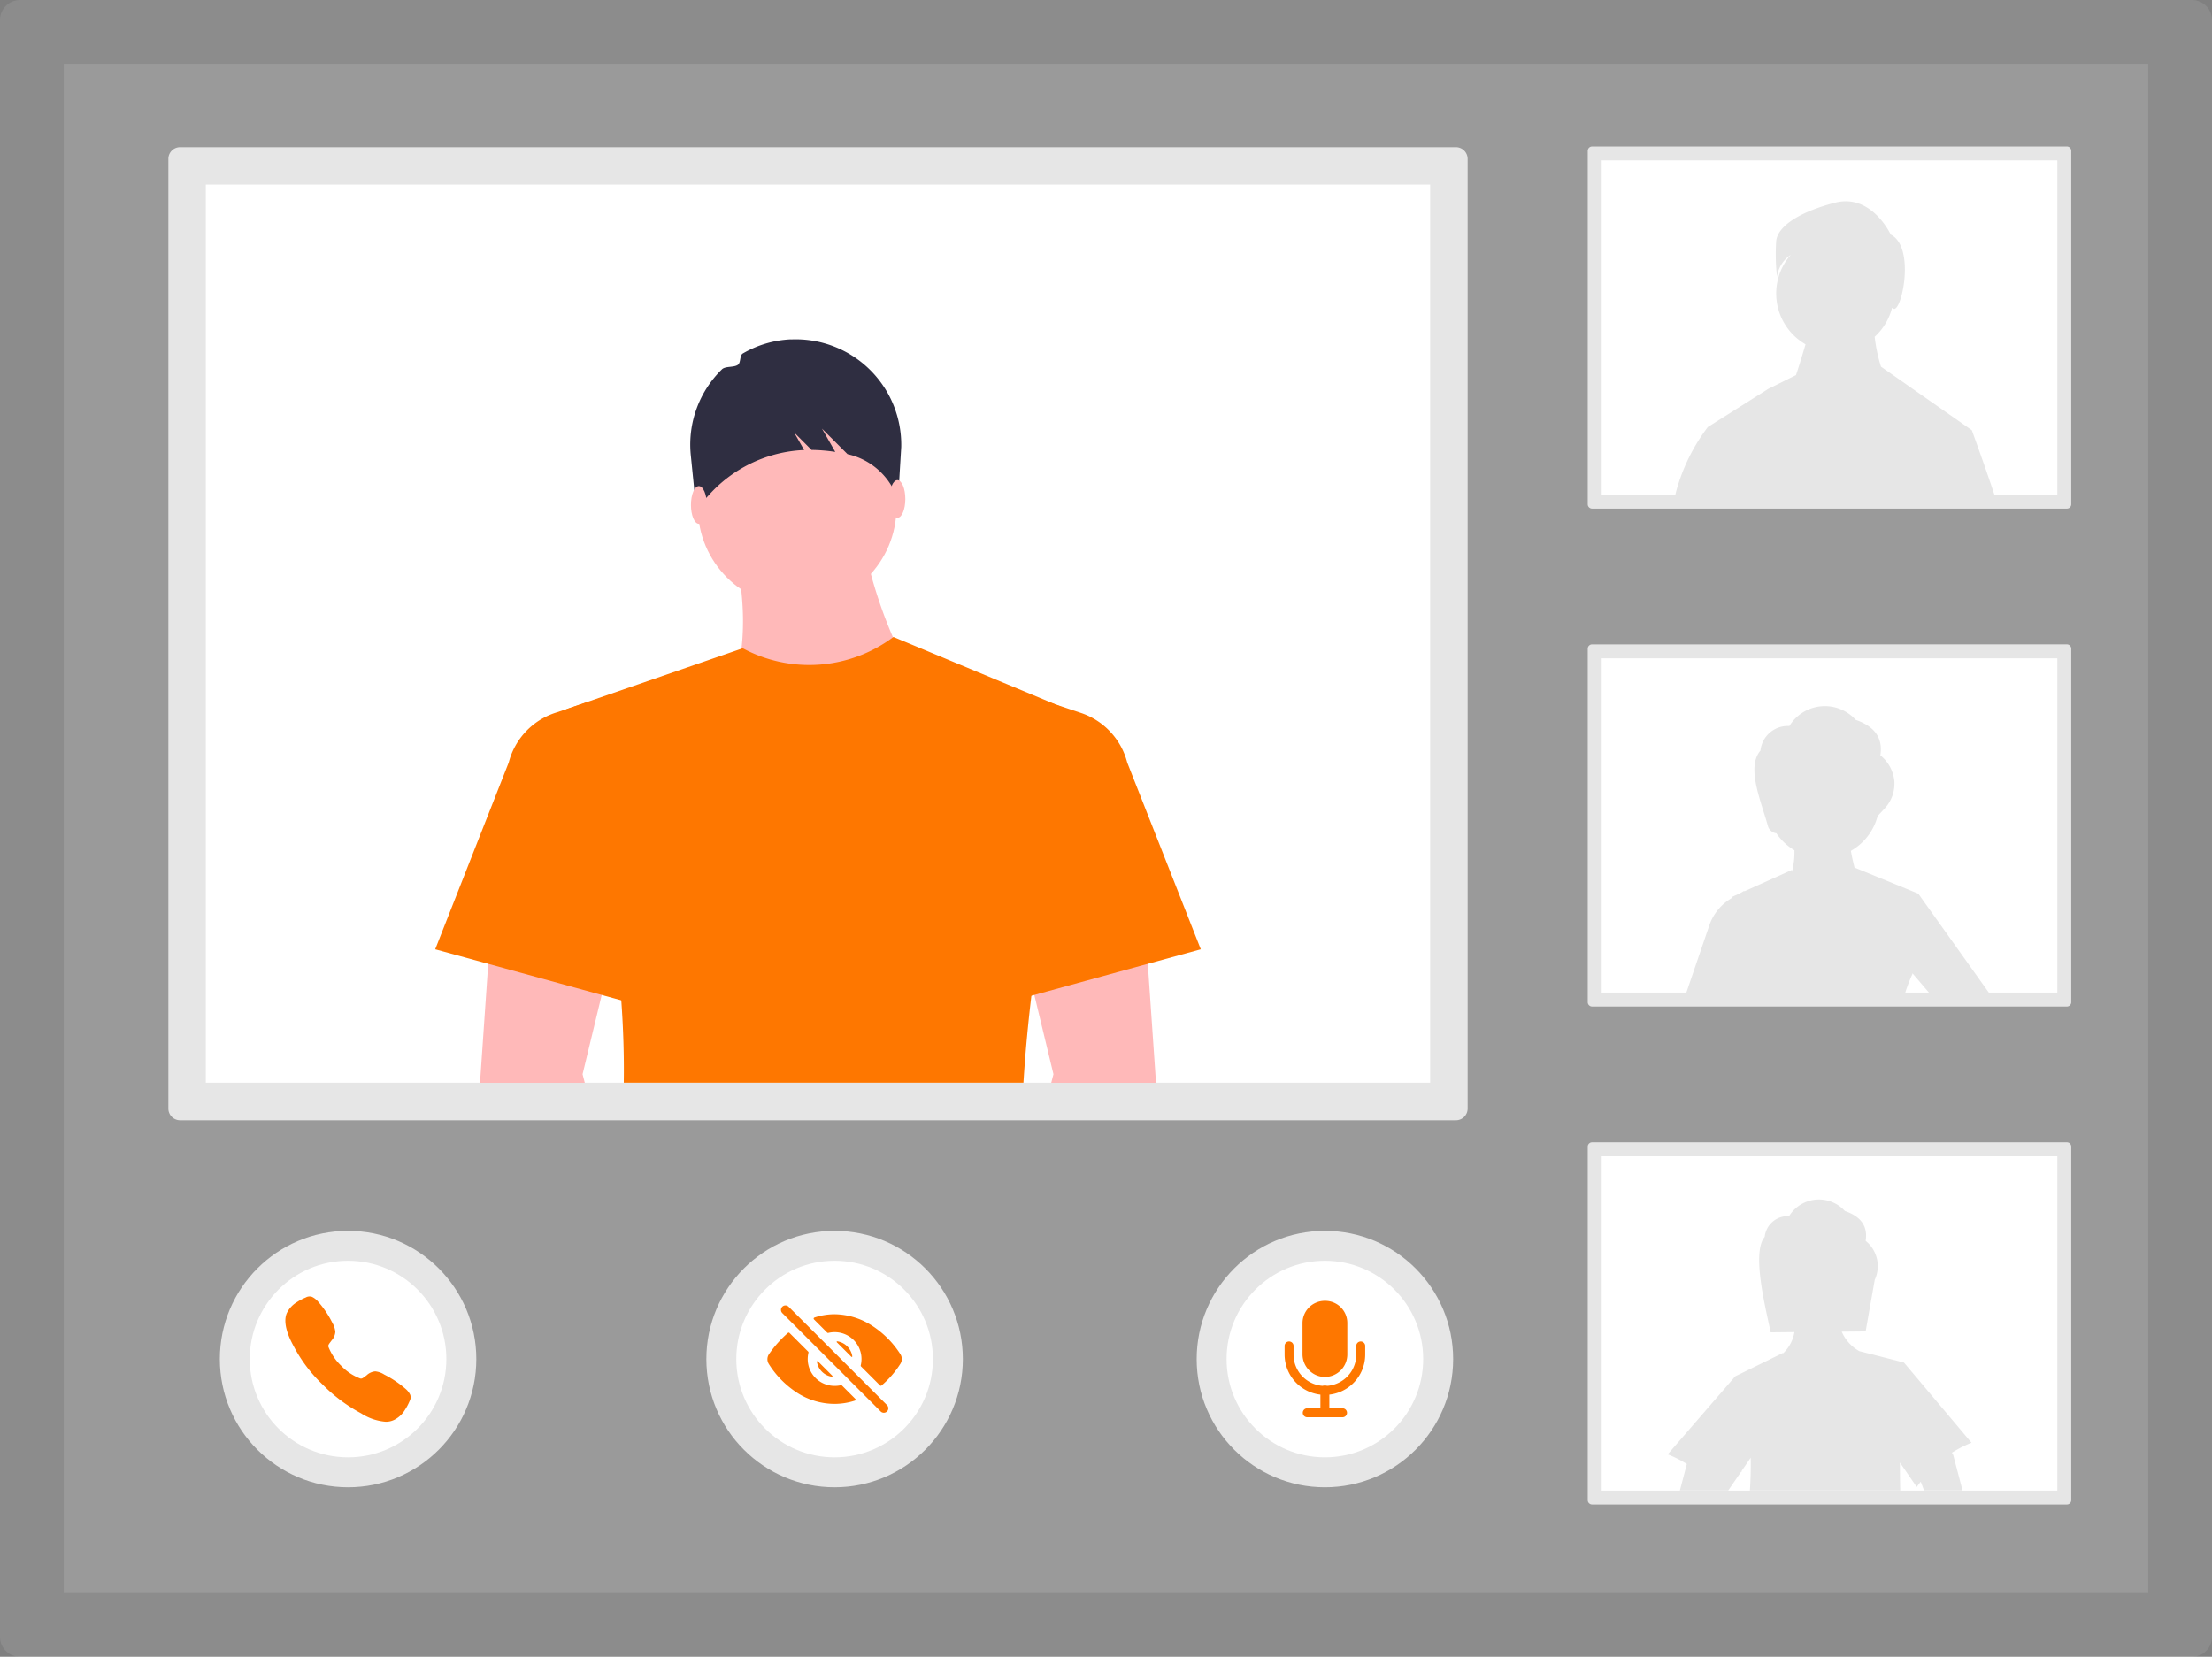 <svg xmlns="http://www.w3.org/2000/svg" width="111" height="83.15" viewBox="0 0 111 83.15">
  <rect x="0" y="0" width="111" height="83.15" fill="#808080" stroke="none"/>
  <g id="undraw_group_video_el8e" transform="translate(0 0)">
    <path id="Path_1188" data-name="Path 1188" d="M162.472,121.5a1,1,0,0,0-1,1v81.15a1,1,0,0,0,1,1h109a1,1,0,0,0,1-1V122.5a1,1,0,0,0-1-1Z" transform="translate(-161.472 -121.499)" fill="#e6e6e6" opacity="0.12"/>
    <path id="Path_1189" data-name="Path 1189" d="M186.756,146.784v76.75h104.6v-76.75Z" transform="translate(-183.556 -143.584)" fill="#fff" opacity="0.12"/>
    <path id="Path_1190" data-name="Path 1190" d="M791.233,179.575a.219.219,0,0,0-.219.219v17.738a.219.219,0,0,0,.219.219h23.826a.219.219,0,0,0,.219-.219V179.794a.219.219,0,0,0-.219-.219Z" transform="translate(-711.34 -172.225)" fill="#e6e6e6"/>
    <path id="Path_1191" data-name="Path 1191" d="M796.542,185.1v16.776h22.864V185.1Z" transform="translate(-716.168 -177.053)" fill="#fff"/>
    <path id="Path_1192" data-name="Path 1192" d="M791.233,377.034a.219.219,0,0,0-.219.219V394.99a.219.219,0,0,0,.219.219h23.826a.219.219,0,0,0,.219-.219V377.252a.219.219,0,0,0-.219-.219Z" transform="translate(-711.34 -344.694)" fill="#e6e6e6"/>
    <path id="Path_1193" data-name="Path 1193" d="M796.542,382.56v16.776h22.864V382.56Z" transform="translate(-716.168 -349.521)" fill="#fff"/>
    <path id="Path_1194" data-name="Path 1194" d="M791.233,574.492a.219.219,0,0,0-.219.219v17.738a.219.219,0,0,0,.219.219h23.826a.219.219,0,0,0,.219-.219V574.711a.219.219,0,0,0-.219-.219Z" transform="translate(-711.34 -517.162)" fill="#e6e6e6"/>
    <path id="Path_1195" data-name="Path 1195" d="M796.542,580.019V596.8h22.864V580.019Z" transform="translate(-716.168 -521.989)" fill="#fff"/>
    <path id="Path_1196" data-name="Path 1196" d="M840.176,212.842l-4.556-3.187h0a7.825,7.825,0,0,1-.319-1.5,2.947,2.947,0,0,0,.873-1.457.53.53,0,0,1,.053.036c.4.319,1.157-3.073-.12-3.711,0,0-.958-2.075-2.794-1.6s-2.873,1.2-2.953,1.916a10.249,10.249,0,0,0,.04,1.8,1.574,1.574,0,0,1,.691-1.1,2.946,2.946,0,0,0,.741,4.493c-.139.476-.324,1.092-.479,1.545h0l-1.392.692-3.033,1.915a9.45,9.45,0,0,0-1.6,3.272q-.046.207-.1.415h16.178C840.872,214.74,840.176,212.842,840.176,212.842Z" transform="translate(-741.229 -191.251)" fill="#e6e6e6"/>
    <path id="Path_1197" data-name="Path 1197" d="M836.923,609.872a5.75,5.75,0,0,1,.985-.5l-3.39-4.025-2.24-.573a2.068,2.068,0,0,1-.883-.978l1.2-.012.457-2.589a1.63,1.63,0,0,0-.457-1.957c.112-.7-.2-1.21-1.042-1.5a1.758,1.758,0,0,0-2.8.262,1.16,1.16,0,0,0-1.223,1.039c-.679.789.075,3.687.3,4.791l1.192-.012a1.9,1.9,0,0,1-.57,1.067l-.016-.016-2.383,1.166-3.39,3.919a5.7,5.7,0,0,1,.96.485l-.35,1.33h2.425l.645-.938h.032c0-.016,0-.032,0-.049l.453-.659q.015.8-.041,1.645h7.544c-.012-.469-.015-.935-.015-1.4l.844,1.225c.063-.093.131-.179.2-.268l.166.441h1.932l-.463-1.761A.411.411,0,0,0,836.923,609.872Z" transform="translate(-738.976 -536.963)" fill="#e6e6e6"/>
    <path id="Path_1198" data-name="Path 1198" d="M841.324,410.97l-3.2-1.31c-.076-.3-.141-.588-.182-.839a2.831,2.831,0,0,0,1.341-1.748l.338-.363a1.823,1.823,0,0,0,.5-1.42,1.907,1.907,0,0,0-.7-1.264c.131-.828-.244-1.436-1.238-1.78a2.085,2.085,0,0,0-3.327.31,1.378,1.378,0,0,0-1.452,1.233c-.72.838.022,2.509.376,3.79a.5.5,0,0,0,.422.359,2.846,2.846,0,0,0,.907.854,3.892,3.892,0,0,1-.129,1.1l0-.112-2.389,1.075v-.029l-.231.134-.366.165.009.043-.034.019a2.549,2.549,0,0,0-1.114,1.324l-1.227,3.593h10.99a8.505,8.505,0,0,1,.412-1.1l0-.04L842,416.1h2.981Z" transform="translate(-745.063 -366.119)" fill="#e6e6e6"/>
    <circle id="Ellipse_300" data-name="Ellipse 300" cx="6.435" cy="6.435" r="6.435" transform="translate(35.446 61.774)" fill="#e6e6e6"/>
    <circle id="Ellipse_301" data-name="Ellipse 301" cx="4.933" cy="4.933" r="4.933" transform="translate(36.948 63.275)" fill="#fff"/>
    <path id="Path_1199" data-name="Path 1199" d="M476.281,644.543a.224.224,0,0,1-.159-.066l-4.943-4.943a.225.225,0,0,1,.318-.318l4.944,4.944a.225.225,0,0,1-.159.383Z" transform="translate(-431.929 -573.64)" fill="#fe7700"/>
    <path id="Path_1200" data-name="Path 1200" d="M486.152,661.994l-.727-.727a.028.028,0,0,0-.048.024.9.9,0,0,0,.751.751.028.028,0,0,0,.024-.048Z" transform="translate(-444.384 -592.947)" fill="#fe7700"/>
    <path id="Path_1201" data-name="Path 1201" d="M493.221,653.456l.728.728a.028.028,0,0,0,.048-.024.9.9,0,0,0-.752-.752.028.028,0,0,0-.024.048Z" transform="translate(-451.228 -586.09)" fill="#fe7700"/>
    <path id="Path_1202" data-name="Path 1202" d="M488.434,645.164a.452.452,0,0,0,0-.488,4.761,4.761,0,0,0-1.394-1.412,3.533,3.533,0,0,0-1.909-.591,3.182,3.182,0,0,0-1.009.166.056.056,0,0,0-.022.093l.663.663a.056.056,0,0,0,.054.015,1.348,1.348,0,0,1,1.629,1.629.056.056,0,0,0,.015.054l.954.955a.056.056,0,0,0,.076,0A4.829,4.829,0,0,0,488.434,645.164Z" transform="translate(-443.253 -576.714)" fill="#fe7700"/>
    <path id="Path_1203" data-name="Path 1203" d="M469.128,652.619a1.348,1.348,0,0,1-1.31-1.666.056.056,0,0,0-.015-.054l-.939-.939a.056.056,0,0,0-.076,0,5.617,5.617,0,0,0-.95,1.063.448.448,0,0,0-.009.5,4.69,4.69,0,0,0,1.38,1.414,3.481,3.481,0,0,0,1.914.585,3.347,3.347,0,0,0,1.02-.162.056.056,0,0,0,.023-.093l-.667-.667a.056.056,0,0,0-.053-.015A1.349,1.349,0,0,1,469.128,652.619Z" transform="translate(-427.248 -583.064)" fill="#fe7700"/>
    <circle id="Ellipse_302" data-name="Ellipse 302" cx="6.435" cy="6.435" r="6.435" transform="translate(11.032 61.774)" fill="#e6e6e6"/>
    <circle id="Ellipse_303" data-name="Ellipse 303" cx="4.933" cy="4.933" r="4.933" transform="translate(12.533 63.275)" fill="#fff"/>
    <path id="Path_1204" data-name="Path 1204" d="M279.673,641.89a2.646,2.646,0,0,1-1.236-.421,8.037,8.037,0,0,1-1.941-1.452,7.366,7.366,0,0,1-1.458-1.94c-.517-.941-.429-1.434-.331-1.645a1.313,1.313,0,0,1,.515-.552,2.482,2.482,0,0,1,.4-.213l.039-.017a.376.376,0,0,1,.308-.028.9.9,0,0,1,.293.225,4.868,4.868,0,0,1,.733,1.087,1.083,1.083,0,0,1,.144.445.7.7,0,0,1-.179.419l-.054.073c-.107.14-.13.181-.115.253a2.665,2.665,0,0,0,.649.962,2.553,2.553,0,0,0,.951.633c.076.016.117-.008.262-.119l.064-.049a.708.708,0,0,1,.425-.19h0a1.017,1.017,0,0,1,.447.157,5.362,5.362,0,0,1,1.083.727.9.9,0,0,1,.225.292.379.379,0,0,1-.028.309l-.017.039a2.477,2.477,0,0,1-.215.4,1.313,1.313,0,0,1-.553.514A.948.948,0,0,1,279.673,641.89Z" transform="translate(-260.312 -570.535)" fill="#fe7700"/>
    <circle id="Ellipse_304" data-name="Ellipse 304" cx="6.435" cy="6.435" r="6.435" transform="translate(60.05 61.774)" fill="#e6e6e6"/>
    <circle id="Ellipse_305" data-name="Ellipse 305" cx="4.933" cy="4.933" r="4.933" transform="translate(61.551 63.275)" fill="#fff"/>
    <path id="Path_1205" data-name="Path 1205" d="M679.941,680.424h-1.8a.225.225,0,0,1,0-.449h1.8a.225.225,0,0,1,0,.449Z" transform="translate(-612.557 -609.295)" fill="#fe7700"/>
    <path id="Path_1206" data-name="Path 1206" d="M672.839,656.039a2.025,2.025,0,0,1-2.022-2.022v-.449a.225.225,0,0,1,.449,0v.449a1.573,1.573,0,1,0,3.146,0v-.449a.225.225,0,0,1,.449,0v.449A2.025,2.025,0,0,1,672.839,656.039Z" transform="translate(-606.354 -586.033)" fill="#fe7700"/>
    <path id="Path_1207" data-name="Path 1207" d="M685.245,672.67a.225.225,0,0,1-.225-.225v-1.124a.225.225,0,1,1,.449,0v1.123A.225.225,0,0,1,685.245,672.67Z" transform="translate(-618.761 -601.541)" fill="#fe7700"/>
    <path id="Path_1208" data-name="Path 1208" d="M679.042,641.182a1.107,1.107,0,0,1-.794-.339,1.136,1.136,0,0,1-.329-.8v-1.559a1.119,1.119,0,0,1,1.115-1.123h.009a1.112,1.112,0,0,1,1.124,1.123v1.559A1.132,1.132,0,0,1,679.042,641.182Z" transform="translate(-612.558 -572.075)" fill="#fe7700"/>
    <path id="Path_1209" data-name="Path 1209" d="M228.819,179.853a.588.588,0,0,0-.587.587v47.665a.588.588,0,0,0,.587.587h64.024a.588.588,0,0,0,.587-.587V180.44a.588.588,0,0,0-.587-.587Z" transform="translate(-219.783 -172.468)" fill="#e6e6e6"/>
    <path id="Path_1210" data-name="Path 1210" d="M243.084,194.7v45.081h61.439V194.7Z" transform="translate(-232.756 -185.44)" fill="#fff"/>
    <path id="Path_1211" data-name="Path 1211" d="M409.818,380.941l.111-.433-.96-3.979-.094-.391-.071-.292.113-.038,5.674-1.891.073,1.05.411,5.973Z" transform="translate(-357.066 -326.595)" fill="#ffb9b9"/>
    <path id="Path_1212" data-name="Path 1212" d="M196.436,376.529l-.96,3.979.111.433H190.33l.411-5.973.073-1.05,5.787,1.928Z" transform="translate(-166.242 -326.595)" fill="#ffb9b9"/>
    <path id="Path_1213" data-name="Path 1213" d="M460.048,338.967l-9.162.964c.962-2.478.784-5.321,0-8.359h6.59A23.241,23.241,0,0,0,460.048,338.967Z" transform="translate(-414.258 -304.987)" fill="#ffb9b9"/>
    <circle id="Ellipse_306" data-name="Ellipse 306" cx="4.983" cy="4.983" r="4.983" transform="translate(35.02 20.478)" fill="#ffb9b9"/>
    <path id="Path_1214" data-name="Path 1214" d="M411.991,378.036c-1.052,4.649-1.918,9.069-2.459,13.3-.015.111-.029.22-.042.33-.018.143-.036.287-.052.43q-.266,2.219-.4,4.372H388.982c.021-1.354-.024-2.738-.125-4.142a71.693,71.693,0,0,0-2.746-14.615l.01,0,8.767-3.028.064-.022a7.047,7.047,0,0,0,7.54-.55l.023-.016,8.172,3.4h0Z" transform="translate(-357.681 -342.127)" fill="#fe7700"/>
    <path id="Path_1215" data-name="Path 1215" d="M568.809,412.534l-9.966,2.733,2.411-15.11,1.538.513a3.566,3.566,0,0,1,2.324,2.488Z" transform="translate(-508.552 -364.891)" fill="#fe7700"/>
    <path id="Path_1216" data-name="Path 1216" d="M334.037,412.534,344,415.267l-2.411-15.11-1.538.513a3.565,3.565,0,0,0-2.324,2.488Z" transform="translate(-312.198 -364.891)" fill="#fe7700"/>
    <path id="Path_1217" data-name="Path 1217" d="M440.233,256.038h0a5.268,5.268,0,0,0-2.407.709c-.169.1-.091.452-.247.568-.2.145-.623.057-.8.227a5.28,5.28,0,0,0-1.57,4.254l.277,2.752.653-.714a6.807,6.807,0,0,1,4.54-2.229q.111-.008.223-.012l-.5-.879.873.873a8.508,8.508,0,0,1,1.19.1l-.668-1.169,1.282,1.282h0a3.427,3.427,0,0,1,2.395,1.953l.142.316.159-2.626a5.293,5.293,0,0,0-5.543-5.4Z" transform="translate(-400.55 -239.006)" fill="#2f2e41"/>
    <ellipse id="Ellipse_307" data-name="Ellipse 307" cx="0.398" cy="0.946" rx="0.398" ry="0.946" transform="translate(34.673 24.397)" fill="#ffb9b9"/>
    <ellipse id="Ellipse_308" data-name="Ellipse 308" cx="0.398" cy="0.946" rx="0.398" ry="0.946" transform="translate(44.634 24.098)" fill="#ffb9b9"/>
  </g>
</svg>
